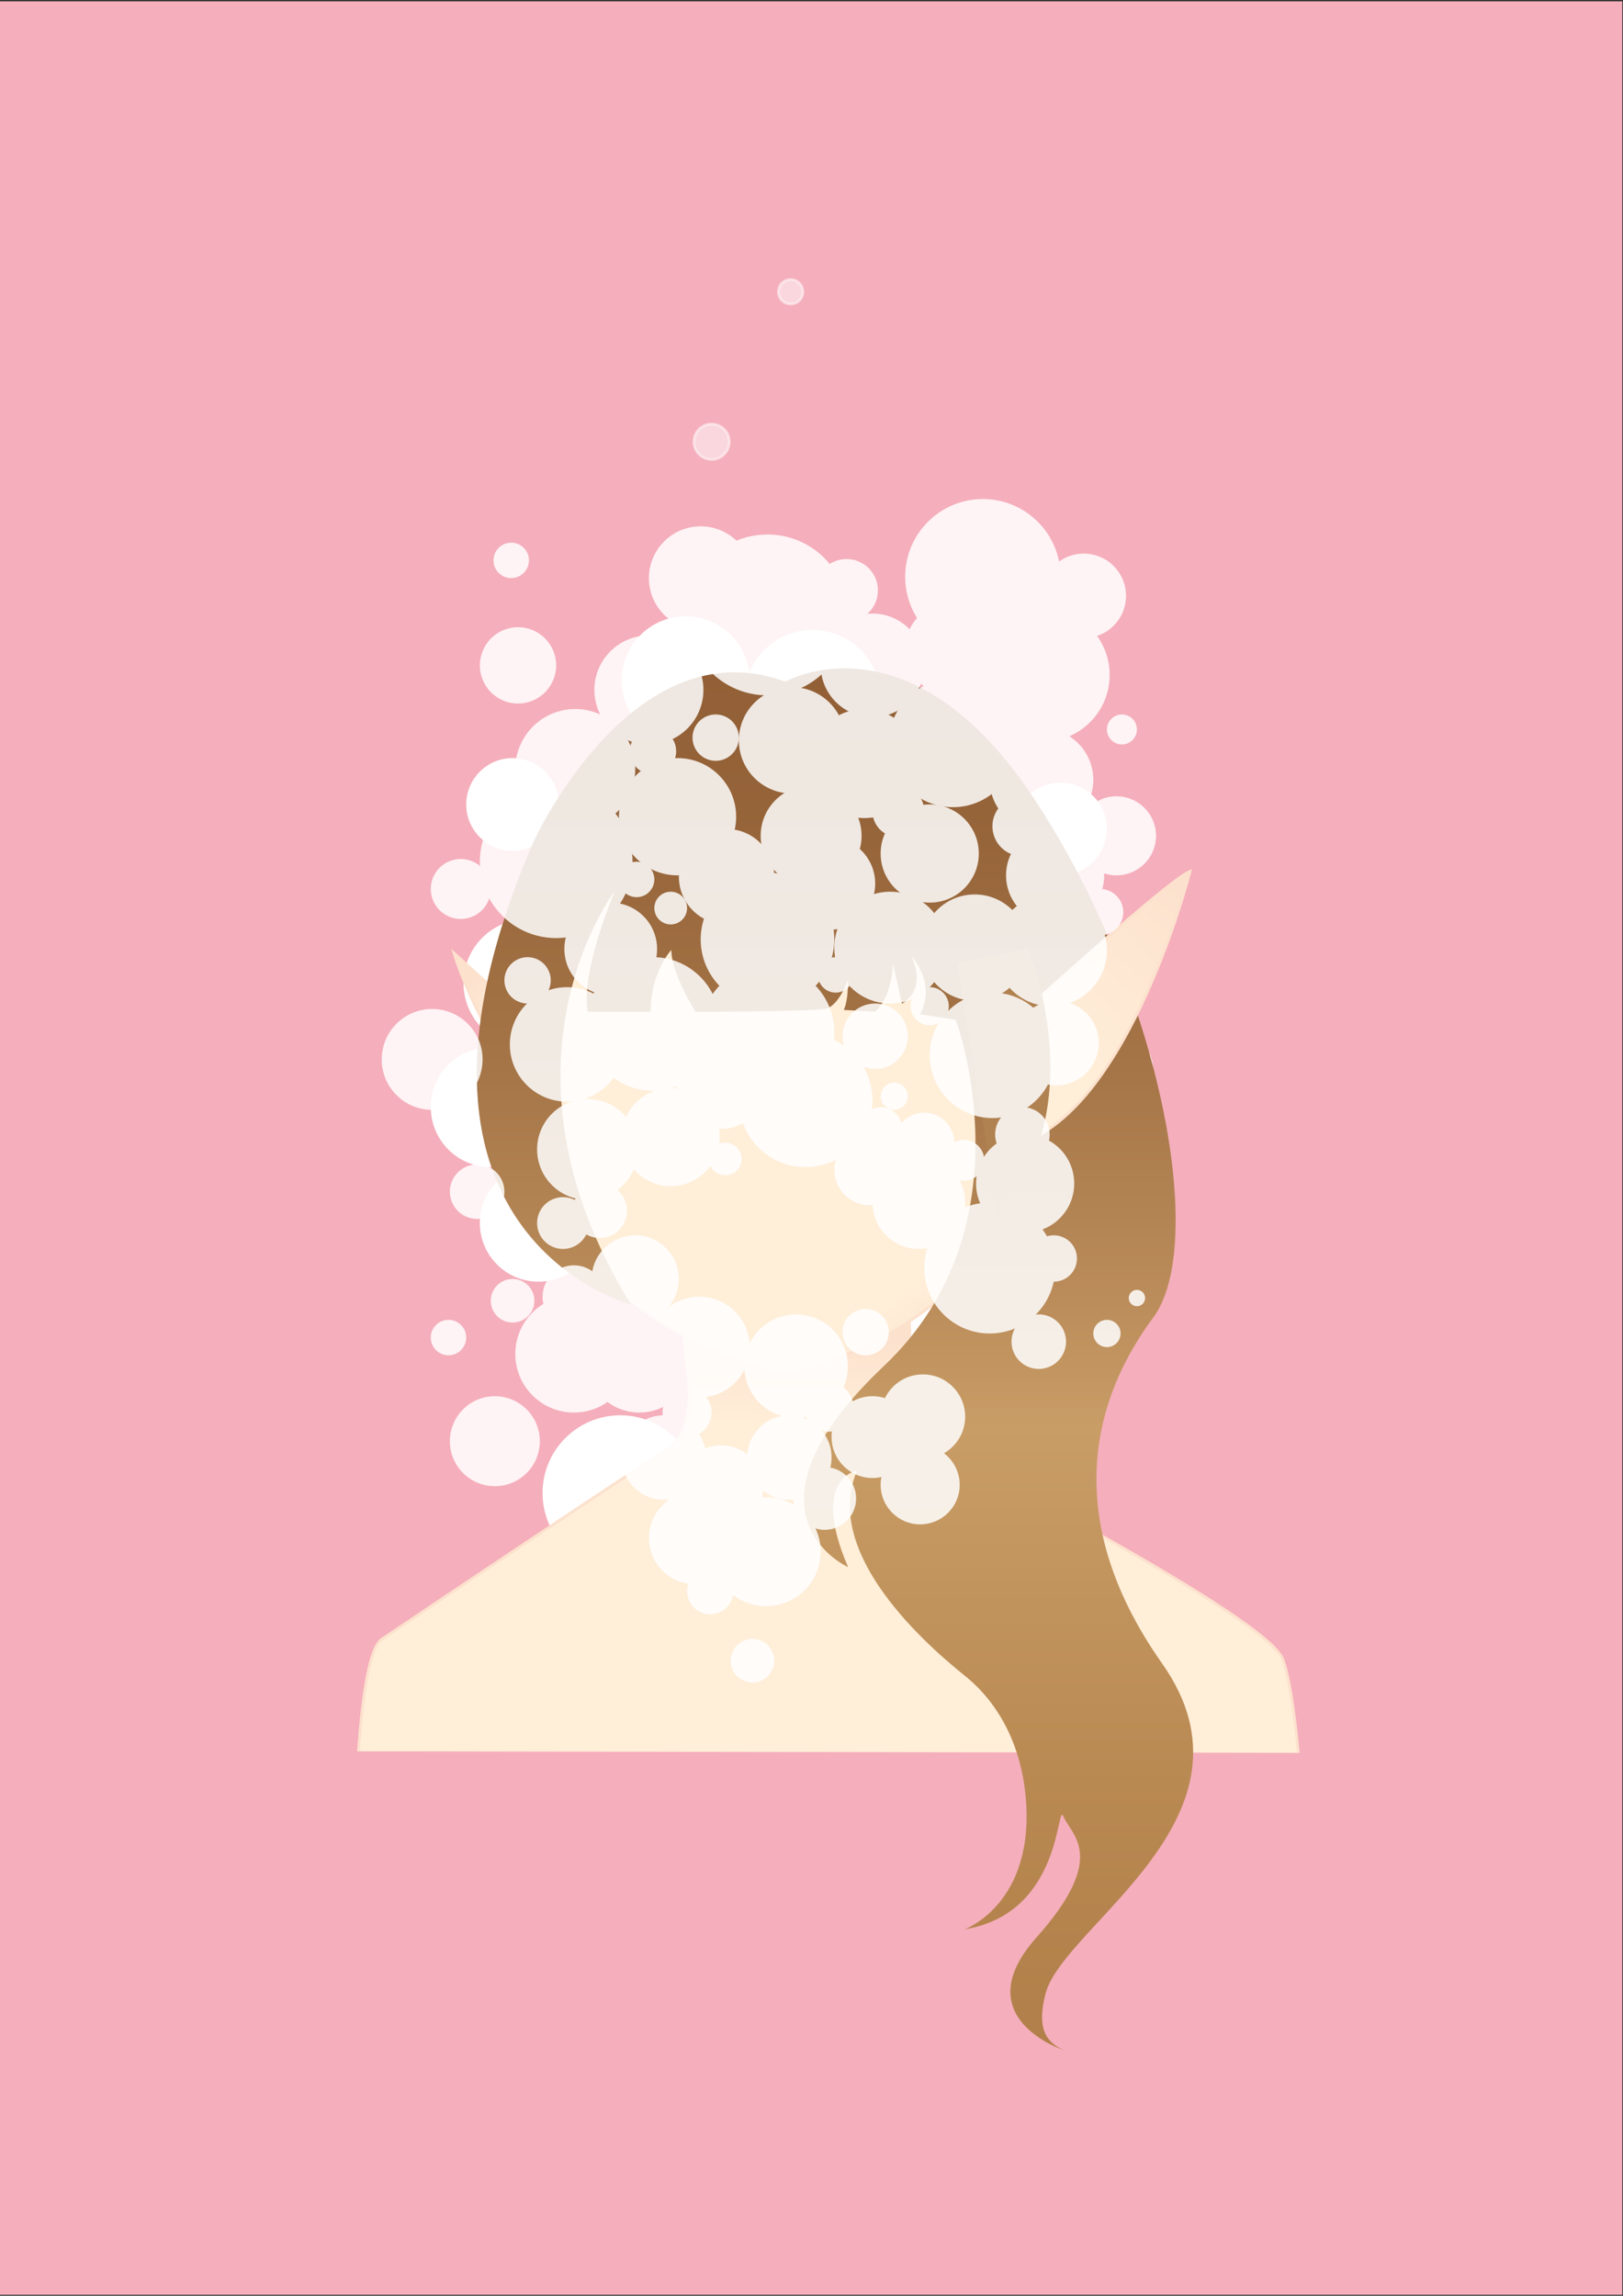 <?xml version="1.0" encoding="utf-8"?>
<!-- Generator: Adobe Illustrator 26.3.1, SVG Export Plug-In . SVG Version: 6.00 Build 0)  -->
<svg version="1.1" xmlns="http://www.w3.org/2000/svg" xmlns:xlink="http://www.w3.org/1999/xlink" x="0px" y="0px"
	 viewBox="0 0 595.28 841.89" style="enable-background:new 0 0 595.28 841.89;" xml:space="preserve">
<rect x="0" y="0" width="595.28" height="841.89" fill="#333333" stroke="none"/>
<style type="text/css">
	.st0{fill:#F5AEBB;}
	.st1{fill:#FFFFFF;stroke:#FFFFFF;stroke-miterlimit:10;}
	.st2{fill:url(#SVGID_1_);stroke:#FCE1CD;stroke-miterlimit:10;}
	.st3{fill:url(#SVGID_00000026861723242360445260000011851848359336862108_);stroke:#FCE1CD;stroke-miterlimit:10;}
	.st4{fill:url(#SVGID_00000169526056081673704500000016033780576120910266_);stroke:#FCE1CD;stroke-miterlimit:10;}
	.st5{fill:url(#SVGID_00000128469594935512171340000014313758924815728266_);}
	.st6{fill:url(#SVGID_00000085245501474644796630000016760127394661536385_);stroke:#FCE1CD;stroke-miterlimit:10;}
	.st7{fill:#B18251;}
	.st8{opacity:0.85;}
	.st9{fill:url(#SVGID_00000175300523882357419320000014010008774335871403_);stroke:#FFFFFF;stroke-miterlimit:10;}
	.st10{fill:url(#SVGID_00000025409285879049233840000002664776751509250235_);stroke:#FFFFFF;stroke-miterlimit:10;}
	.st11{fill:url(#SVGID_00000044871320957638586750000003096560082554738325_);stroke:#FFFFFF;stroke-miterlimit:10;}
	.st12{fill:url(#SVGID_00000047759780866728009560000000801455363633819047_);stroke:#FFFFFF;stroke-miterlimit:10;}
	.st13{fill:url(#SVGID_00000096758011565266786440000015599129508924297857_);stroke:#FFFFFF;stroke-miterlimit:10;}
	.st14{fill:url(#SVGID_00000166633280706634391480000011412561680399741321_);stroke:#FFFFFF;stroke-miterlimit:10;}
	.st15{fill:url(#SVGID_00000016753393157440737590000005480479810685421755_);stroke:#FFFFFF;stroke-miterlimit:10;}
	.st16{fill:url(#SVGID_00000088834346988829917650000013074089511151082374_);stroke:#FFFFFF;stroke-miterlimit:10;}
	.st17{fill:url(#SVGID_00000091717995227360871370000011330196300694505872_);stroke:#FFFFFF;stroke-miterlimit:10;}
	.st18{fill:url(#SVGID_00000055705214512733014720000003684946568329657005_);stroke:#FFFFFF;stroke-miterlimit:10;}
	.st19{fill:url(#SVGID_00000045612078170523499680000009581509903509037701_);stroke:#FFFFFF;stroke-miterlimit:10;}
	.st20{fill:url(#SVGID_00000150061276991403786790000002394959215482490240_);stroke:#FFFFFF;stroke-miterlimit:10;}
	.st21{fill:url(#SVGID_00000166643716698775271130000006286328863968433536_);stroke:#FFFFFF;stroke-miterlimit:10;}
	.st22{fill:url(#SVGID_00000008135681469429826380000008793276494435123335_);stroke:#FFFFFF;stroke-miterlimit:10;}
	.st23{fill:url(#SVGID_00000045593943428504862430000015099858682402570134_);stroke:#FFFFFF;stroke-miterlimit:10;}
	.st24{fill:url(#SVGID_00000087414080034365334260000017582420874974389381_);stroke:#FFFFFF;stroke-miterlimit:10;}
	.st25{fill:url(#SVGID_00000098902624031044968850000010304195537271512223_);stroke:#FFFFFF;stroke-miterlimit:10;}
	.st26{fill:url(#SVGID_00000176738631175476402610000009273669542649263517_);stroke:#FFFFFF;stroke-miterlimit:10;}
	.st27{fill:url(#SVGID_00000162323321673953142600000000069971612639095185_);stroke:#FFFFFF;stroke-miterlimit:10;}
	.st28{fill:url(#SVGID_00000144317523820143515800000007061357017263694761_);stroke:#FFFFFF;stroke-miterlimit:10;}
	.st29{fill:url(#SVGID_00000134962413742758906390000009775589546328229776_);stroke:#FFFFFF;stroke-miterlimit:10;}
	.st30{fill:url(#SVGID_00000093137625930875047540000000876565959381771918_);stroke:#FFFFFF;stroke-miterlimit:10;}
	.st31{fill:url(#SVGID_00000061448432150841482210000018397931317100396734_);stroke:#FFFFFF;stroke-miterlimit:10;}
	.st32{fill:url(#SVGID_00000016797655747393153230000018303740340754080958_);stroke:#FFFFFF;stroke-miterlimit:10;}
	.st33{fill:url(#SVGID_00000139290043441090066730000002700855572548331906_);stroke:#FFFFFF;stroke-miterlimit:10;}
	.st34{fill:url(#SVGID_00000059291731533100919460000010563046431867916686_);stroke:#FFFFFF;stroke-miterlimit:10;}
	.st35{fill:url(#SVGID_00000085946794419594323870000013143067897440908217_);stroke:#FFFFFF;stroke-miterlimit:10;}
	.st36{fill:url(#SVGID_00000072262625686716248000000010021797064176651933_);stroke:#FFFFFF;stroke-miterlimit:10;}
	.st37{fill:url(#SVGID_00000174596806702873687520000007420988907579204281_);stroke:#FFFFFF;stroke-miterlimit:10;}
	.st38{fill:url(#SVGID_00000119831214451587310530000013222576762381593475_);stroke:#FFFFFF;stroke-miterlimit:10;}
	.st39{fill:url(#SVGID_00000177476250816683752550000009935822613299730313_);stroke:#FFFFFF;stroke-miterlimit:10;}
	.st40{fill:url(#SVGID_00000116957191910771625880000012327710718142337672_);stroke:#FFFFFF;stroke-miterlimit:10;}
	.st41{fill:url(#SVGID_00000166659272947730669400000001188402322027679387_);stroke:#FFFFFF;stroke-miterlimit:10;}
	.st42{fill:url(#SVGID_00000059311492016575839620000013944660503637744562_);stroke:#FFFFFF;stroke-miterlimit:10;}
	.st43{fill:url(#SVGID_00000105408329245757105300000005422302277093309078_);stroke:#FFFFFF;stroke-miterlimit:10;}
	.st44{fill:url(#SVGID_00000026127560648352310640000007350783838432667836_);stroke:#FFFFFF;stroke-miterlimit:10;}
	.st45{fill:url(#SVGID_00000139283624685310570270000006570174832203120561_);stroke:#FFFFFF;stroke-miterlimit:10;}
	.st46{fill:url(#SVGID_00000037673136756017603250000007417052838991518645_);stroke:#FFFFFF;stroke-miterlimit:10;}
	.st47{fill:url(#SVGID_00000116924937249075241790000014404770823092976768_);stroke:#FFFFFF;stroke-miterlimit:10;}
	.st48{fill:url(#SVGID_00000175304892366468070450000005530204130425698984_);stroke:#FFFFFF;stroke-miterlimit:10;}
	.st49{fill:url(#SVGID_00000150785472038735905760000017428200013512585382_);stroke:#FFFFFF;stroke-miterlimit:10;}
	.st50{opacity:0.6;fill:url(#SVGID_00000130611208147960467520000007164070723495570562_);stroke:#FFFFFF;stroke-miterlimit:10;}
	.st51{opacity:0.6;fill:url(#SVGID_00000008858960784844904430000002423789087405863831_);stroke:#FFFFFF;stroke-miterlimit:10;}
	.st52{fill:url(#SVGID_00000007422073573406795240000003921701288488887445_);stroke:#FFFFFF;stroke-miterlimit:10;}
	.st53{fill:url(#SVGID_00000026157080092583319550000000864671701913803140_);stroke:#FFFFFF;stroke-miterlimit:10;}
	.st54{fill:url(#SVGID_00000142897187792264970530000014706664782800028337_);stroke:#FFFFFF;stroke-miterlimit:10;}
	.st55{fill:url(#SVGID_00000080193624518207843900000010750738886693546640_);stroke:#FFFFFF;stroke-miterlimit:10;}
	.st56{fill:url(#SVGID_00000134947751597673599020000018201275665017268657_);stroke:#FFFFFF;stroke-miterlimit:10;}
	.st57{fill:url(#SVGID_00000079443886401937201950000010908187983174895246_);stroke:#FFFFFF;stroke-miterlimit:10;}
	.st58{fill:url(#SVGID_00000026129236538417825820000011772369777048721311_);stroke:#FFFFFF;stroke-miterlimit:10;}
	.st59{fill:url(#SVGID_00000061458298172216575440000003252329085989943937_);stroke:#FFFFFF;stroke-miterlimit:10;}
	.st60{fill:url(#SVGID_00000094586548470056471580000010471466088900251034_);stroke:#FFFFFF;stroke-miterlimit:10;}
	.st61{fill:url(#SVGID_00000021089255863545001320000018011726642420591280_);stroke:#FFFFFF;stroke-miterlimit:10;}
	.st62{fill:url(#SVGID_00000088843578519238119720000017198383702734121356_);stroke:#FFFFFF;stroke-miterlimit:10;}
	.st63{fill:url(#SVGID_00000127750293068856766270000016699927656345063297_);stroke:#FFFFFF;stroke-miterlimit:10;}
	.st64{fill:url(#SVGID_00000057146616436321418680000006291338544626868135_);stroke:#FFFFFF;stroke-miterlimit:10;}
	.st65{fill:url(#SVGID_00000125579200858904175900000009109480222419452320_);stroke:#FFFFFF;stroke-miterlimit:10;}
	.st66{fill:url(#SVGID_00000093162381422955884400000016045602807492337847_);stroke:#FFFFFF;stroke-miterlimit:10;}
	.st67{fill:url(#SVGID_00000132775695418621356800000012388993349658335155_);stroke:#FFFFFF;stroke-miterlimit:10;}
	.st68{fill:url(#SVGID_00000042702613189105902720000012074172032804700061_);stroke:#FFFFFF;stroke-miterlimit:10;}
	.st69{fill:url(#SVGID_00000122708850138573106090000001006178855843364276_);stroke:#FFFFFF;stroke-miterlimit:10;}
	.st70{fill:url(#SVGID_00000173872858849190078030000009049810664895963311_);stroke:#FFFFFF;stroke-miterlimit:10;}
	.st71{fill:url(#SVGID_00000167378062257398504660000007670468424660086913_);stroke:#FFFFFF;stroke-miterlimit:10;}
	.st72{fill:url(#SVGID_00000160893238089658043340000013399009501269082285_);stroke:#FFFFFF;stroke-miterlimit:10;}
	.st73{fill:url(#SVGID_00000006691800062381553660000015143027199529469847_);stroke:#FFFFFF;stroke-miterlimit:10;}
	.st74{fill:url(#SVGID_00000121978558134613697860000017822742990409036182_);stroke:#FFFFFF;stroke-miterlimit:10;}
	.st75{fill:url(#SVGID_00000145042528931688246530000010523759134693106079_);stroke:#FFFFFF;stroke-miterlimit:10;}
	.st76{fill:url(#SVGID_00000134954697704546613110000008590377959386250376_);stroke:#FFFFFF;stroke-miterlimit:10;}
	.st77{fill:url(#SVGID_00000137816636340981491330000003033552540626130053_);stroke:#FFFFFF;stroke-miterlimit:10;}
	.st78{fill:url(#SVGID_00000002348804146153701640000005102849212096991924_);stroke:#FFFFFF;stroke-miterlimit:10;}
	.st79{fill:url(#SVGID_00000015353590451360067550000011026456663924506814_);stroke:#FFFFFF;stroke-miterlimit:10;}
	.st80{fill:url(#SVGID_00000096031793823030327690000016954724394571212970_);stroke:#FFFFFF;stroke-miterlimit:10;}
	.st81{fill:url(#SVGID_00000015343301245967495580000010829359354191329944_);stroke:#FFFFFF;stroke-miterlimit:10;}
	.st82{fill:url(#SVGID_00000181085950160827007570000007723891163139643043_);stroke:#FFFFFF;stroke-miterlimit:10;}
	.st83{fill:url(#SVGID_00000071544389565777998070000009441028219518264759_);stroke:#FFFFFF;stroke-miterlimit:10;}
	.st84{fill:url(#SVGID_00000127730705487365754530000009143766857952419492_);stroke:#FFFFFF;stroke-miterlimit:10;}
	.st85{fill:url(#SVGID_00000005977591933179423830000010717471526679089828_);stroke:#FFFFFF;stroke-miterlimit:10;}
	.st86{fill:url(#SVGID_00000119820791486698472490000017925618563682402224_);stroke:#FFFFFF;stroke-miterlimit:10;}
	.st87{fill:url(#SVGID_00000078010726853898101000000016084600672310358929_);stroke:#FFFFFF;stroke-miterlimit:10;}
	.st88{fill:url(#SVGID_00000077282489623582140080000012728680441432059795_);stroke:#FFFFFF;stroke-miterlimit:10;}
	.st89{fill:url(#SVGID_00000166677173873531796760000016917160960619753147_);stroke:#FFFFFF;stroke-miterlimit:10;}
	.st90{fill:url(#SVGID_00000083088610395309879450000008640566538177284018_);stroke:#FFFFFF;stroke-miterlimit:10;}
	.st91{fill:url(#SVGID_00000045594075919452719860000017503361546418444460_);stroke:#FFFFFF;stroke-miterlimit:10;}
	.st92{fill:url(#SVGID_00000154395385358771580520000008132697426883467421_);stroke:#FFFFFF;stroke-miterlimit:10;}
	.st93{fill:url(#SVGID_00000070084934148490202940000009702646661700328843_);stroke:#FFFFFF;stroke-miterlimit:10;}
	.st94{fill:url(#SVGID_00000132806800141284563820000001723956237856209314_);stroke:#FFFFFF;stroke-miterlimit:10;}
	.st95{fill:url(#SVGID_00000126325548259863672260000005743931224358224573_);stroke:#FFFFFF;stroke-miterlimit:10;}
	.st96{fill:url(#SVGID_00000176732980728874296210000003799078175395083686_);stroke:#FFFFFF;stroke-miterlimit:10;}
	.st97{fill:url(#SVGID_00000129919904704126524730000013529294907693221780_);stroke:#FFFFFF;stroke-miterlimit:10;}
	.st98{fill:url(#SVGID_00000109009617798716994990000013629677469330934446_);stroke:#FFFFFF;stroke-miterlimit:10;}
	.st99{fill:url(#SVGID_00000107586474687067899140000013341642008192172426_);stroke:#FFFFFF;stroke-miterlimit:10;}
	.st100{fill:url(#SVGID_00000023247465561609519950000000406067383764418949_);stroke:#FFFFFF;stroke-miterlimit:10;}
	.st101{fill:url(#SVGID_00000022547111547004611880000002423618026981316747_);stroke:#FFFFFF;stroke-miterlimit:10;}
	.st102{fill:url(#SVGID_00000088837883700835970030000015299847129954498459_);stroke:#FFFFFF;stroke-miterlimit:10;}
	.st103{fill:url(#SVGID_00000150087522755001020700000013047907899850803096_);stroke:#FFFFFF;stroke-miterlimit:10;}
	.st104{fill:url(#SVGID_00000155105499205366617990000005992355251420118659_);stroke:#FFFFFF;stroke-miterlimit:10;}
</style>
<g id="bg">
	<rect y="0.5" class="st0" width="595" height="841"/>
</g>
<g id="Laag_4">
	<circle class="st1" cx="227.5" cy="547.5" r="28"/>
	<circle class="st1" cx="361" cy="531" r="21.5"/>
	<circle class="st1" cx="341" cy="493" r="14.5"/>
	<circle class="st1" cx="197.5" cy="448.5" r="21"/>
	<circle class="st1" cx="180" cy="406" r="21.5"/>
	<circle class="st1" cx="251.5" cy="249.5" r="23"/>
	<circle class="st1" cx="193.5" cy="360.5" r="23"/>
	<circle class="st1" cx="386" cy="441" r="24.5"/>
	<circle class="st1" cx="298" cy="256" r="24.5"/>
	<circle class="st1" cx="406" cy="393" r="16.5"/>
	<circle class="st1" cx="188" cy="295" r="16.5"/>
	<circle class="st1" cx="389" cy="304" r="16.5"/>
</g>
<g id="Laag_2">
	
		<linearGradient id="SVGID_1_" gradientUnits="userSpaceOnUse" x1="304.418" y1="580.267" x2="304.418" y2="488.888" gradientTransform="matrix(1 0.014 -0.014 1 8.461 -4.296)">
		<stop  offset="0.628" style="stop-color:#FFEED8"/>
		<stop  offset="1" style="stop-color:#FCE1CD"/>
	</linearGradient>
	<path class="st2" d="M131.47,642.22c1.45-20.37,4.02-38.04,8.56-41.11c11.58-7.84,97.92-65.63,103.18-68.56
		c5.26-2.93,11.61-9.84,8.78-30.88l-1.92-18.03l83.51,1.17c0,0,0.52,37.01,7.74,43.11c7.22,6.1,123.15,64.49,129.18,80.58
		c2.15,5.74,4.1,17.58,5.71,34.29"/>
	
		<radialGradient id="SVGID_00000021097873620936070160000011996861470720832672_" cx="278.584" cy="390.528" r="122.27" gradientTransform="matrix(1 0 0 1.164 0 -64.197)" gradientUnits="userSpaceOnUse">
		<stop  offset="0.732" style="stop-color:#FFEED8"/>
		<stop  offset="1" style="stop-color:#FCE1CD"/>
	</radialGradient>
	<path style="fill:url(#SVGID_00000021097873620936070160000011996861470720832672_);stroke:#FCE1CD;stroke-miterlimit:10;" d="
		M374.64,426.63c-3.04,11.99-12.76,57.24-86.39,77.87c0,0-58.46-12.54-84.46-59.14c-7.89-14.14-10.22-30.82-5.48-46.28
		c0.37-1.2,0.78-2.4,1.24-3.58c5.04-13-5.04-22-6.05-45c-1.01-22.98,1.21-68.85,60.48-93c56.44-23,102,11.39,115.91,39
		c10.08,20,14.11,47,14.11,61c0,16.92-4.85,46.99-7.06,58C376.39,418.29,375.94,421.5,374.64,426.63z"/>
	
		<linearGradient id="SVGID_00000141425564511853354050000003772178014027813282_" gradientUnits="userSpaceOnUse" x1="166.07" y1="364.151" x2="197.706" y2="393.274">
		<stop  offset="0" style="stop-color:#FCE1CD"/>
		<stop  offset="0.677" style="stop-color:#FFEED8"/>
	</linearGradient>
	<path style="fill:url(#SVGID_00000141425564511853354050000003772178014027813282_);stroke:#FCE1CD;stroke-miterlimit:10;" d="
		M166.5,349.5l43,39l-12.34,19.91C197.16,408.41,174.5,375.5,166.5,349.5z"/>
	<g id="haar">
		
			<linearGradient id="SVGID_00000044175058427422314410000001661969449666780603_" gradientUnits="userSpaceOnUse" x1="306.248" y1="245.105" x2="306.248" y2="751.758">
			<stop  offset="0" style="stop-color:#925F36"/>
			<stop  offset="0.126" style="stop-color:#97653A"/>
			<stop  offset="0.289" style="stop-color:#A57547"/>
			<stop  offset="0.472" style="stop-color:#BD8F5C"/>
			<stop  offset="0.549" style="stop-color:#C99D66"/>
			<stop  offset="0.809" style="stop-color:#B98952"/>
			<stop  offset="1" style="stop-color:#B17F49"/>
		</linearGradient>
		<path style="fill:url(#SVGID_00000044175058427422314410000001661969449666780603_);" d="M231.37,478.31c0,0-98.37-25.31-35.5-170
			c0,0,36.21-78.99,92.16-58.33c0,0,46.08-26.56,92.16,44.27s62.54,162.34,42.79,188.9c-19.75,26.56-36.21,70.84,3.29,126.92
			C465.77,666.16,390,706,383.48,731.1c-3.25,12.5,0,17.71,6.58,20.66c0,0-36.21-11.81-9.87-41.32
			c26.33-29.52,12.81-37.44,9.87-44.27c-2.66-6.21,0,35.42-36.21,41.32c0,0,26.14-9.48,22.3-49.12
			c-1.65-17.08-8.87-33.11-22.26-43.84c-17.69-14.17-51.93-46.4-39.54-75.28c0,0-17.36,2.76-3.29,35.42c0,0-44.07-19.66,13.17-73.79
			c54.35-51.4,26.33-126.92,26.33-126.92l-13.17-2.02c0,0,6.58-9.79-3.29-21.59c0,0,6.58,11.81-3.29,17.71l-3.29-14.76
			c0,0,0,11.81-6.58,17.71l-11.51-0.67c0,0,1.63-2.28,1.63-11.14c0,0-3.26,9.61-8.21,10.71c-4.95,1.1-47.74,1.1-47.74,1.1
			s-8.87-13.81-8.87-22.66c0,0-7.58,7.9-7.58,22.66h-23.04c0,0-3.62-11,9.87-44.27C225.49,326.73,177,390,231.37,478.31z"/>
	</g>
	
		<linearGradient id="SVGID_00000127013260227267545660000011729734134990225052_" gradientUnits="userSpaceOnUse" x1="360.878" y1="415.831" x2="440.671" y2="323.088">
		<stop  offset="0.323" style="stop-color:#FFEED8"/>
		<stop  offset="1" style="stop-color:#FCE1CD"/>
	</linearGradient>
	<path style="fill:url(#SVGID_00000127013260227267545660000011729734134990225052_);stroke:#FCE1CD;stroke-miterlimit:10;" d="
		M370.5,375.5c0,0,58-53,66-56c0,0-24.36,96.89-69.68,101.45L370.5,375.5z"/>
	<path class="st7" d="M377,348c0,0,25,58-12,99c0,0,1-7-1-16s-13-78-13-78L377,348z"/>
</g>
<g id="Laag_3" class="st8">
	
		<linearGradient id="SVGID_00000156557687734711019290000010166881154028995007_" gradientUnits="userSpaceOnUse" x1="199.5" y1="475.5" x2="221.5" y2="475.5">
		<stop  offset="0" style="stop-color:#FFFFFF"/>
		<stop  offset="1" style="stop-color:#FFFFFF"/>
	</linearGradient>
	
		<circle style="fill:url(#SVGID_00000156557687734711019290000010166881154028995007_);stroke:#FFFFFF;stroke-miterlimit:10;" cx="210.5" cy="475.5" r="11"/>
	
		<linearGradient id="SVGID_00000123422296371136330830000012653475238344776893_" gradientUnits="userSpaceOnUse" x1="261.5" y1="569" x2="300.5" y2="569">
		<stop  offset="0" style="stop-color:#FFFFFF"/>
		<stop  offset="1" style="stop-color:#FFFFFF"/>
	</linearGradient>
	
		<circle style="fill:url(#SVGID_00000123422296371136330830000012653475238344776893_);stroke:#FFFFFF;stroke-miterlimit:10;" cx="281" cy="569" r="19.5"/>
	
		<linearGradient id="SVGID_00000074426985636480502830000012213075786110817425_" gradientUnits="userSpaceOnUse" x1="268.5" y1="609" x2="283.5" y2="609">
		<stop  offset="0" style="stop-color:#FFFFFF"/>
		<stop  offset="1" style="stop-color:#FFFFFF"/>
	</linearGradient>
	
		<circle style="fill:url(#SVGID_00000074426985636480502830000012213075786110817425_);stroke:#FFFFFF;stroke-miterlimit:10;" cx="276" cy="609" r="7.5"/>
	
		<linearGradient id="SVGID_00000049918658479258845770000018181905995378743716_" gradientUnits="userSpaceOnUse" x1="165.5" y1="528.5" x2="197.5" y2="528.5">
		<stop  offset="0" style="stop-color:#FFFFFF"/>
		<stop  offset="1" style="stop-color:#FFFFFF"/>
	</linearGradient>
	
		<circle style="fill:url(#SVGID_00000049918658479258845770000018181905995378743716_);stroke:#FFFFFF;stroke-miterlimit:10;" cx="181.5" cy="528.5" r="16"/>
	
		<linearGradient id="SVGID_00000103965225150862861540000008289571030250686085_" gradientUnits="userSpaceOnUse" x1="158.5" y1="490.5" x2="170.5" y2="490.5">
		<stop  offset="0" style="stop-color:#FFFFFF"/>
		<stop  offset="1" style="stop-color:#FFFFFF"/>
	</linearGradient>
	
		<circle style="fill:url(#SVGID_00000103965225150862861540000008289571030250686085_);stroke:#FFFFFF;stroke-miterlimit:10;" cx="164.5" cy="490.5" r="6"/>
	
		<linearGradient id="SVGID_00000106142035647694442940000014292159601128805532_" gradientUnits="userSpaceOnUse" x1="414.5" y1="476" x2="419.5" y2="476">
		<stop  offset="0" style="stop-color:#FFFFFF"/>
		<stop  offset="1" style="stop-color:#FFFFFF"/>
	</linearGradient>
	
		<circle style="fill:url(#SVGID_00000106142035647694442940000014292159601128805532_);stroke:#FFFFFF;stroke-miterlimit:10;" cx="417" cy="476" r="2.5"/>
	
		<linearGradient id="SVGID_00000106829365997505768270000012622015782559953809_" gradientUnits="userSpaceOnUse" x1="401.5" y1="489" x2="410.5" y2="489">
		<stop  offset="0" style="stop-color:#FFFFFF"/>
		<stop  offset="1" style="stop-color:#FFFFFF"/>
	</linearGradient>
	
		<circle style="fill:url(#SVGID_00000106829365997505768270000012622015782559953809_);stroke:#FFFFFF;stroke-miterlimit:10;" cx="406" cy="489" r="4.5"/>
	
		<linearGradient id="SVGID_00000065049438270478873490000018373346719293166774_" gradientUnits="userSpaceOnUse" x1="371.5" y1="492" x2="390.5" y2="492">
		<stop  offset="0" style="stop-color:#FFFFFF"/>
		<stop  offset="1" style="stop-color:#FFFFFF"/>
	</linearGradient>
	
		<circle style="fill:url(#SVGID_00000065049438270478873490000018373346719293166774_);stroke:#FFFFFF;stroke-miterlimit:10;" cx="381" cy="492" r="9.5"/>
	
		<linearGradient id="SVGID_00000124840085553551756920000005983865291054029733_" gradientUnits="userSpaceOnUse" x1="339.5" y1="465" x2="386.5" y2="465">
		<stop  offset="0" style="stop-color:#FFFFFF"/>
		<stop  offset="1" style="stop-color:#FFFFFF"/>
	</linearGradient>
	
		<circle style="fill:url(#SVGID_00000124840085553551756920000005983865291054029733_);stroke:#FFFFFF;stroke-miterlimit:10;" cx="363" cy="465" r="23.5"/>
	
		<linearGradient id="SVGID_00000139993121533507893070000015296066214375800505_" gradientUnits="userSpaceOnUse" x1="323.5" y1="544.5" x2="351.5" y2="544.5">
		<stop  offset="0" style="stop-color:#FFFFFF"/>
		<stop  offset="1" style="stop-color:#FFFFFF"/>
	</linearGradient>
	
		<circle style="fill:url(#SVGID_00000139993121533507893070000015296066214375800505_);stroke:#FFFFFF;stroke-miterlimit:10;" cx="337.5" cy="544.5" r="14"/>
	
		<linearGradient id="SVGID_00000036229986295403532570000001630903729803510423_" gradientUnits="userSpaceOnUse" x1="323.5" y1="519.5" x2="353.5" y2="519.5">
		<stop  offset="0" style="stop-color:#FFFFFF"/>
		<stop  offset="1" style="stop-color:#FFFFFF"/>
	</linearGradient>
	
		<circle style="fill:url(#SVGID_00000036229986295403532570000001630903729803510423_);stroke:#FFFFFF;stroke-miterlimit:10;" cx="338.5" cy="519.5" r="15"/>
	
		<linearGradient id="SVGID_00000070816969796411188710000011417096152728289429_" gradientUnits="userSpaceOnUse" x1="305.5" y1="527" x2="334.5" y2="527">
		<stop  offset="0" style="stop-color:#FFFFFF"/>
		<stop  offset="1" style="stop-color:#FFFFFF"/>
	</linearGradient>
	
		<circle style="fill:url(#SVGID_00000070816969796411188710000011417096152728289429_);stroke:#FFFFFF;stroke-miterlimit:10;" cx="320" cy="527" r="14.5"/>
	
		<linearGradient id="SVGID_00000034069938201133826970000008740595923468619413_" gradientUnits="userSpaceOnUse" x1="291.5" y1="549.5" x2="313.5" y2="549.5">
		<stop  offset="0" style="stop-color:#FFFFFF"/>
		<stop  offset="1" style="stop-color:#FFFFFF"/>
	</linearGradient>
	
		<circle style="fill:url(#SVGID_00000034069938201133826970000008740595923468619413_);stroke:#FFFFFF;stroke-miterlimit:10;" cx="302.5" cy="549.5" r="11"/>
	
		<linearGradient id="SVGID_00000148625695138975060180000004016390713449855165_" gradientUnits="userSpaceOnUse" x1="274.5" y1="534.5" x2="304.5" y2="534.5">
		<stop  offset="0" style="stop-color:#FFFFFF"/>
		<stop  offset="1" style="stop-color:#FFFFFF"/>
	</linearGradient>
	
		<circle style="fill:url(#SVGID_00000148625695138975060180000004016390713449855165_);stroke:#FFFFFF;stroke-miterlimit:10;" cx="289.5" cy="534.5" r="15"/>
	
		<linearGradient id="SVGID_00000181792520505667206960000015530684420603026330_" gradientUnits="userSpaceOnUse" x1="252.5" y1="583.5" x2="268.5" y2="583.5">
		<stop  offset="0" style="stop-color:#FFFFFF"/>
		<stop  offset="1" style="stop-color:#FFFFFF"/>
	</linearGradient>
	
		<circle style="fill:url(#SVGID_00000181792520505667206960000015530684420603026330_);stroke:#FFFFFF;stroke-miterlimit:10;" cx="260.5" cy="583.5" r="8"/>
	
		<linearGradient id="SVGID_00000086651822585654442430000011916030767116538510_" gradientUnits="userSpaceOnUse" x1="238.5" y1="564" x2="271.5" y2="564">
		<stop  offset="0" style="stop-color:#FFFFFF"/>
		<stop  offset="1" style="stop-color:#FFFFFF"/>
	</linearGradient>
	
		<circle style="fill:url(#SVGID_00000086651822585654442430000011916030767116538510_);stroke:#FFFFFF;stroke-miterlimit:10;" cx="255" cy="564" r="16.5"/>
	
		<linearGradient id="SVGID_00000116210754864249862170000016912393664408296868_" gradientUnits="userSpaceOnUse" x1="249.5" y1="545.5" x2="279.5" y2="545.5">
		<stop  offset="0" style="stop-color:#FFFFFF"/>
		<stop  offset="1" style="stop-color:#FFFFFF"/>
	</linearGradient>
	
		<circle style="fill:url(#SVGID_00000116210754864249862170000016912393664408296868_);stroke:#FFFFFF;stroke-miterlimit:10;" cx="264.5" cy="545.5" r="15"/>
	
		<linearGradient id="SVGID_00000132073488980361983270000015797586304668861588_" gradientUnits="userSpaceOnUse" x1="238.5" y1="494" x2="274.5" y2="494">
		<stop  offset="0" style="stop-color:#FFFFFF"/>
		<stop  offset="1" style="stop-color:#FFFFFF"/>
	</linearGradient>
	
		<circle style="fill:url(#SVGID_00000132073488980361983270000015797586304668861588_);stroke:#FFFFFF;stroke-miterlimit:10;" cx="256.5" cy="494" r="18"/>
	
		<linearGradient id="SVGID_00000017514441488934493190000017954225124816212639_" gradientUnits="userSpaceOnUse" x1="189.5" y1="496.5" x2="231.5" y2="496.5">
		<stop  offset="0" style="stop-color:#FFFFFF"/>
		<stop  offset="1" style="stop-color:#FFFFFF"/>
	</linearGradient>
	
		<circle style="fill:url(#SVGID_00000017514441488934493190000017954225124816212639_);stroke:#FFFFFF;stroke-miterlimit:10;" cx="210.5" cy="496.5" r="21"/>
	
		<linearGradient id="SVGID_00000127040218007725404990000017063029946983792035_" gradientUnits="userSpaceOnUse" x1="271.5" y1="403.5" x2="319.5" y2="403.5">
		<stop  offset="0" style="stop-color:#FFFFFF"/>
		<stop  offset="1" style="stop-color:#FFFFFF"/>
	</linearGradient>
	
		<circle style="fill:url(#SVGID_00000127040218007725404990000017063029946983792035_);stroke:#FFFFFF;stroke-miterlimit:10;" cx="295.5" cy="403.5" r="24"/>
	<circle class="st1" cx="281.5" cy="378.5" r="24"/>
	
		<linearGradient id="SVGID_00000169517759229359419030000010833584888821679784_" gradientUnits="userSpaceOnUse" x1="341.5" y1="387" x2="386.5" y2="387">
		<stop  offset="0" style="stop-color:#FFFFFF"/>
		<stop  offset="1" style="stop-color:#FFFFFF"/>
	</linearGradient>
	
		<circle style="fill:url(#SVGID_00000169517759229359419030000010833584888821679784_);stroke:#FFFFFF;stroke-miterlimit:10;" cx="364" cy="387" r="22.5"/>
	
		<linearGradient id="SVGID_00000074438399754520194830000016664225612145367968_" gradientUnits="userSpaceOnUse" x1="273.5" y1="501" x2="310.5" y2="501">
		<stop  offset="0" style="stop-color:#FFFFFF"/>
		<stop  offset="1" style="stop-color:#FFFFFF"/>
	</linearGradient>
	
		<circle style="fill:url(#SVGID_00000074438399754520194830000016664225612145367968_);stroke:#FFFFFF;stroke-miterlimit:10;" cx="292" cy="501" r="18.5"/>
	
		<linearGradient id="SVGID_00000015319766089973231540000016859948151454470069_" gradientUnits="userSpaceOnUse" x1="197.5" y1="421.5" x2="233.5" y2="421.5">
		<stop  offset="0" style="stop-color:#FFFFFF"/>
		<stop  offset="1" style="stop-color:#FFFFFF"/>
	</linearGradient>
	
		<circle style="fill:url(#SVGID_00000015319766089973231540000016859948151454470069_);stroke:#FFFFFF;stroke-miterlimit:10;" cx="215.5" cy="421.5" r="18"/>
	
		<linearGradient id="SVGID_00000001661423502794106800000015519963359554290334_" gradientUnits="userSpaceOnUse" x1="140.5" y1="388.5" x2="176.5" y2="388.5">
		<stop  offset="0" style="stop-color:#FFFFFF"/>
		<stop  offset="1" style="stop-color:#FFFFFF"/>
	</linearGradient>
	
		<circle style="fill:url(#SVGID_00000001661423502794106800000015519963359554290334_);stroke:#FFFFFF;stroke-miterlimit:10;" cx="158.5" cy="388.5" r="18"/>
	
		<linearGradient id="SVGID_00000106835244375041153050000012327497308967105161_" gradientUnits="userSpaceOnUse" x1="176.5" y1="316" x2="231.5" y2="316">
		<stop  offset="0" style="stop-color:#FFFFFF"/>
		<stop  offset="1" style="stop-color:#FFFFFF"/>
	</linearGradient>
	
		<circle style="fill:url(#SVGID_00000106835244375041153050000012327497308967105161_);stroke:#FFFFFF;stroke-miterlimit:10;" cx="204" cy="316" r="27.5"/>
	
		<linearGradient id="SVGID_00000181772821266597308430000006917220226144090045_" gradientUnits="userSpaceOnUse" x1="189.5" y1="282" x2="232.5" y2="282">
		<stop  offset="0" style="stop-color:#FFFFFF"/>
		<stop  offset="1" style="stop-color:#FFFFFF"/>
	</linearGradient>
	
		<circle style="fill:url(#SVGID_00000181772821266597308430000006917220226144090045_);stroke:#FFFFFF;stroke-miterlimit:10;" cx="211" cy="282" r="21.5"/>
	
		<linearGradient id="SVGID_00000139274686432104075670000004576035187980463290_" gradientUnits="userSpaceOnUse" x1="218.5" y1="253" x2="257.5" y2="253">
		<stop  offset="0" style="stop-color:#FFFFFF"/>
		<stop  offset="1" style="stop-color:#FFFFFF"/>
	</linearGradient>
	
		<circle style="fill:url(#SVGID_00000139274686432104075670000004576035187980463290_);stroke:#FFFFFF;stroke-miterlimit:10;" cx="238" cy="253" r="19.5"/>
	
		<radialGradient id="SVGID_00000090274129395801169320000004203366282027894678_" cx="274.162" cy="221.373" r="29" gradientUnits="userSpaceOnUse">
		<stop  offset="0" style="stop-color:#FFFFFF"/>
		<stop  offset="1" style="stop-color:#FFFFFF"/>
	</radialGradient>
	
		<circle style="fill:url(#SVGID_00000090274129395801169320000004203366282027894678_);stroke:#FFFFFF;stroke-miterlimit:10;" cx="281.5" cy="225.5" r="29"/>
	<circle class="st1" cx="360.5" cy="211.5" r="28"/>
	
		<linearGradient id="SVGID_00000064353155576356929950000005463282923821466519_" gradientUnits="userSpaceOnUse" x1="301.5" y1="244" x2="338.5" y2="244">
		<stop  offset="0" style="stop-color:#FFFFFF"/>
		<stop  offset="1" style="stop-color:#FFFFFF"/>
	</linearGradient>
	
		<circle style="fill:url(#SVGID_00000064353155576356929950000005463282923821466519_);stroke:#FFFFFF;stroke-miterlimit:10;" cx="320" cy="244" r="18.5"/>
	
		<linearGradient id="SVGID_00000183206646704874083530000009500652978499669166_" gradientUnits="userSpaceOnUse" x1="326.5" y1="272.5" x2="372.5" y2="272.5">
		<stop  offset="0" style="stop-color:#FFFFFF"/>
		<stop  offset="1" style="stop-color:#FFFFFF"/>
	</linearGradient>
	
		<circle style="fill:url(#SVGID_00000183206646704874083530000009500652978499669166_);stroke:#FFFFFF;stroke-miterlimit:10;" cx="349.5" cy="272.5" r="23"/>
	
		<linearGradient id="SVGID_00000121250382002989129660000007891702094100713874_" gradientUnits="userSpaceOnUse" x1="279.5" y1="306.5" x2="315.5" y2="306.5">
		<stop  offset="0" style="stop-color:#FFFFFF"/>
		<stop  offset="1" style="stop-color:#FFFFFF"/>
	</linearGradient>
	
		<circle style="fill:url(#SVGID_00000121250382002989129660000007891702094100713874_);stroke:#FFFFFF;stroke-miterlimit:10;" cx="297.5" cy="306.5" r="18"/>
	
		<linearGradient id="SVGID_00000102507504864294841100000007501914774206861982_" gradientUnits="userSpaceOnUse" x1="271.5" y1="271.5" x2="309.5" y2="271.5">
		<stop  offset="0" style="stop-color:#FFFFFF"/>
		<stop  offset="1" style="stop-color:#FFFFFF"/>
	</linearGradient>
	
		<circle style="fill:url(#SVGID_00000102507504864294841100000007501914774206861982_);stroke:#FFFFFF;stroke-miterlimit:10;" cx="290.5" cy="271.5" r="19"/>
	
		<linearGradient id="SVGID_00000108302990338368121430000015909005576731379881_" gradientUnits="userSpaceOnUse" x1="187.5" y1="383" x2="228.5" y2="383">
		<stop  offset="0" style="stop-color:#FFFFFF"/>
		<stop  offset="1" style="stop-color:#FFFFFF"/>
	</linearGradient>
	
		<circle style="fill:url(#SVGID_00000108302990338368121430000015909005576731379881_);stroke:#FFFFFF;stroke-miterlimit:10;" cx="208" cy="383" r="20.5"/>
	
		<linearGradient id="SVGID_00000158712666331480975870000014931428892936977815_" gradientUnits="userSpaceOnUse" x1="257.5" y1="344.5" x2="305.5" y2="344.5">
		<stop  offset="0" style="stop-color:#FFFFFF"/>
		<stop  offset="1" style="stop-color:#FFFFFF"/>
	</linearGradient>
	
		<circle style="fill:url(#SVGID_00000158712666331480975870000014931428892936977815_);stroke:#FFFFFF;stroke-miterlimit:10;" cx="281.5" cy="344.5" r="24"/>
	
		<linearGradient id="SVGID_00000171713810266523868950000014376893327502731184_" gradientUnits="userSpaceOnUse" x1="217.5" y1="469" x2="248.5" y2="469">
		<stop  offset="0" style="stop-color:#FFFFFF"/>
		<stop  offset="1" style="stop-color:#FFFFFF"/>
	</linearGradient>
	
		<circle style="fill:url(#SVGID_00000171713810266523868950000014376893327502731184_);stroke:#FFFFFF;stroke-miterlimit:10;" cx="233" cy="469" r="15.5"/>
	
		<linearGradient id="SVGID_00000137813972897876691790000004586990577205962130_" gradientUnits="userSpaceOnUse" x1="180.5" y1="477" x2="195.5" y2="477">
		<stop  offset="0" style="stop-color:#FFFFFF"/>
		<stop  offset="1" style="stop-color:#FFFFFF"/>
	</linearGradient>
	
		<circle style="fill:url(#SVGID_00000137813972897876691790000004586990577205962130_);stroke:#FFFFFF;stroke-miterlimit:10;" cx="188" cy="477" r="7.5"/>
	
		<linearGradient id="SVGID_00000034802958468438485140000003543950488923674045_" gradientUnits="userSpaceOnUse" x1="197.5" y1="448.5" x2="215.5" y2="448.5">
		<stop  offset="0" style="stop-color:#FFFFFF"/>
		<stop  offset="1" style="stop-color:#FFFFFF"/>
	</linearGradient>
	
		<circle style="fill:url(#SVGID_00000034802958468438485140000003543950488923674045_);stroke:#FFFFFF;stroke-miterlimit:10;" cx="206.5" cy="448.5" r="9"/>
	
		<linearGradient id="SVGID_00000162330034360373303220000012833617930408217528_" gradientUnits="userSpaceOnUse" x1="165.5" y1="437" x2="184.5" y2="437">
		<stop  offset="0" style="stop-color:#FFFFFF"/>
		<stop  offset="1" style="stop-color:#FFFFFF"/>
	</linearGradient>
	
		<circle style="fill:url(#SVGID_00000162330034360373303220000012833617930408217528_);stroke:#FFFFFF;stroke-miterlimit:10;" cx="175" cy="437" r="9.5"/>
	
		<linearGradient id="SVGID_00000125574821735462911460000011468086377168464316_" gradientUnits="userSpaceOnUse" x1="158.5" y1="326" x2="179.5" y2="326">
		<stop  offset="0" style="stop-color:#FFFFFF"/>
		<stop  offset="1" style="stop-color:#FFFFFF"/>
	</linearGradient>
	
		<circle style="fill:url(#SVGID_00000125574821735462911460000011468086377168464316_);stroke:#FFFFFF;stroke-miterlimit:10;" cx="169" cy="326" r="10.5"/>
	
		<linearGradient id="SVGID_00000074410853569015060400000005760221818948848269_" gradientUnits="userSpaceOnUse" x1="176.5" y1="244" x2="203.5" y2="244">
		<stop  offset="0" style="stop-color:#FFFFFF"/>
		<stop  offset="1" style="stop-color:#FFFFFF"/>
	</linearGradient>
	
		<circle style="fill:url(#SVGID_00000074410853569015060400000005760221818948848269_);stroke:#FFFFFF;stroke-miterlimit:10;" cx="190" cy="244" r="13.5"/>
	
		<linearGradient id="SVGID_00000145768118491398295950000015654828882118284207_" gradientUnits="userSpaceOnUse" x1="181.5" y1="205.5" x2="193.5" y2="205.5">
		<stop  offset="0" style="stop-color:#FFFFFF"/>
		<stop  offset="1" style="stop-color:#FFFFFF"/>
	</linearGradient>
	
		<circle style="fill:url(#SVGID_00000145768118491398295950000015654828882118284207_);stroke:#FFFFFF;stroke-miterlimit:10;" cx="187.5" cy="205.5" r="6"/>
	
		<linearGradient id="SVGID_00000140007527422694300980000001086156717177918126_" gradientUnits="userSpaceOnUse" x1="254.5" y1="162" x2="267.5" y2="162">
		<stop  offset="0" style="stop-color:#FFFFFF"/>
		<stop  offset="1" style="stop-color:#FFFFFF"/>
	</linearGradient>
	
		<circle style="opacity:0.6;fill:url(#SVGID_00000140007527422694300980000001086156717177918126_);stroke:#FFFFFF;stroke-miterlimit:10;" cx="261" cy="162" r="6.5"/>
	
		<linearGradient id="SVGID_00000120534291259762211760000015004760184014835117_" gradientUnits="userSpaceOnUse" x1="285.5" y1="107" x2="294.5" y2="107">
		<stop  offset="0" style="stop-color:#FFFFFF"/>
		<stop  offset="1" style="stop-color:#FFFFFF"/>
	</linearGradient>
	
		<circle style="opacity:0.6;fill:url(#SVGID_00000120534291259762211760000015004760184014835117_);stroke:#FFFFFF;stroke-miterlimit:10;" cx="290" cy="107" r="4.5"/>
	
		<linearGradient id="SVGID_00000100344281088618771950000003677888312657964971_" gradientUnits="userSpaceOnUse" x1="406.5" y1="267.5" x2="416.5" y2="267.5">
		<stop  offset="0" style="stop-color:#FFFFFF"/>
		<stop  offset="1" style="stop-color:#FFFFFF"/>
	</linearGradient>
	
		<circle style="fill:url(#SVGID_00000100344281088618771950000003677888312657964971_);stroke:#FFFFFF;stroke-miterlimit:10;" cx="411.5" cy="267.5" r="5"/>
	
		<linearGradient id="SVGID_00000177447889054277144080000004281583204928983989_" gradientUnits="userSpaceOnUse" x1="238.5" y1="212" x2="275.5" y2="212">
		<stop  offset="0" style="stop-color:#FFFFFF"/>
		<stop  offset="1" style="stop-color:#FFFFFF"/>
	</linearGradient>
	
		<circle style="fill:url(#SVGID_00000177447889054277144080000004281583204928983989_);stroke:#FFFFFF;stroke-miterlimit:10;" cx="257" cy="212" r="18.5"/>
	
		<linearGradient id="SVGID_00000031916076062860214240000012465013013632721807_" gradientUnits="userSpaceOnUse" x1="299.5" y1="216.5" x2="321.5" y2="216.5">
		<stop  offset="0" style="stop-color:#FFFFFF"/>
		<stop  offset="1" style="stop-color:#FFFFFF"/>
	</linearGradient>
	
		<circle style="fill:url(#SVGID_00000031916076062860214240000012465013013632721807_);stroke:#FFFFFF;stroke-miterlimit:10;" cx="310.5" cy="216.5" r="11"/>
	
		<linearGradient id="SVGID_00000042708932726081064380000010208913428869838265_" gradientUnits="userSpaceOnUse" x1="332.5" y1="238" x2="365.5" y2="238">
		<stop  offset="0" style="stop-color:#FFFFFF"/>
		<stop  offset="1" style="stop-color:#FFFFFF"/>
	</linearGradient>
	
		<circle style="fill:url(#SVGID_00000042708932726081064380000010208913428869838265_);stroke:#FFFFFF;stroke-miterlimit:10;" cx="349" cy="238" r="16.5"/>
	
		<linearGradient id="SVGID_00000099653743715952135570000016503196585003798456_" gradientUnits="userSpaceOnUse" x1="382.5" y1="218.5" x2="412.5" y2="218.5">
		<stop  offset="0" style="stop-color:#FFFFFF"/>
		<stop  offset="1" style="stop-color:#FFFFFF"/>
	</linearGradient>
	
		<circle style="fill:url(#SVGID_00000099653743715952135570000016503196585003798456_);stroke:#FFFFFF;stroke-miterlimit:10;" cx="397.5" cy="218.5" r="15"/>
	
		<linearGradient id="SVGID_00000090252764828101134080000009964324846128945849_" gradientUnits="userSpaceOnUse" x1="358.5" y1="247.5" x2="406.5" y2="247.5">
		<stop  offset="0" style="stop-color:#FFFFFF"/>
		<stop  offset="1" style="stop-color:#FFFFFF"/>
	</linearGradient>
	
		<circle style="fill:url(#SVGID_00000090252764828101134080000009964324846128945849_);stroke:#FFFFFF;stroke-miterlimit:10;" cx="382.5" cy="247.5" r="24"/>
	
		<linearGradient id="SVGID_00000176758655862709243080000003043217061562896256_" gradientUnits="userSpaceOnUse" x1="371.5" y1="255" x2="386.5" y2="255">
		<stop  offset="0" style="stop-color:#FFFFFF"/>
		<stop  offset="1" style="stop-color:#FFFFFF"/>
	</linearGradient>
	
		<circle style="fill:url(#SVGID_00000176758655862709243080000003043217061562896256_);stroke:#FFFFFF;stroke-miterlimit:10;" cx="379" cy="255" r="7.5"/>
	
		<linearGradient id="SVGID_00000127733339562205124630000016824848951691913856_" gradientUnits="userSpaceOnUse" x1="297.5" y1="280" x2="336.5" y2="280">
		<stop  offset="0" style="stop-color:#FFFFFF"/>
		<stop  offset="1" style="stop-color:#FFFFFF"/>
	</linearGradient>
	
		<circle style="fill:url(#SVGID_00000127733339562205124630000016824848951691913856_);stroke:#FFFFFF;stroke-miterlimit:10;" cx="317" cy="280" r="19.5"/>
	
		<linearGradient id="SVGID_00000070834647329110591960000010360260013910167957_" gradientUnits="userSpaceOnUse" x1="227.5" y1="299.5" x2="269.5" y2="299.5">
		<stop  offset="0" style="stop-color:#FFFFFF"/>
		<stop  offset="1" style="stop-color:#FFFFFF"/>
	</linearGradient>
	
		<circle style="fill:url(#SVGID_00000070834647329110591960000010360260013910167957_);stroke:#FFFFFF;stroke-miterlimit:10;" cx="248.5" cy="299.5" r="21"/>
	
		<linearGradient id="SVGID_00000062909913837451976670000017348592443381158323_" gradientUnits="userSpaceOnUse" x1="369.5" y1="321" x2="404.5" y2="321">
		<stop  offset="0" style="stop-color:#FFFFFF"/>
		<stop  offset="1" style="stop-color:#FFFFFF"/>
	</linearGradient>
	
		<circle style="fill:url(#SVGID_00000062909913837451976670000017348592443381158323_);stroke:#FFFFFF;stroke-miterlimit:10;" cx="387" cy="321" r="17.5"/>
	
		<linearGradient id="SVGID_00000079448836044441826780000013321610120415103380_" gradientUnits="userSpaceOnUse" x1="338.5" y1="347.5" x2="376.5" y2="347.5">
		<stop  offset="0" style="stop-color:#FFFFFF"/>
		<stop  offset="1" style="stop-color:#FFFFFF"/>
	</linearGradient>
	
		<circle style="fill:url(#SVGID_00000079448836044441826780000013321610120415103380_);stroke:#FFFFFF;stroke-miterlimit:10;" cx="357.5" cy="347.5" r="19"/>
	
		<linearGradient id="SVGID_00000055678149087997685640000015841998048968326830_" gradientUnits="userSpaceOnUse" x1="306.5" y1="347.5" x2="346.5" y2="347.5">
		<stop  offset="0" style="stop-color:#FFFFFF"/>
		<stop  offset="1" style="stop-color:#FFFFFF"/>
	</linearGradient>
	
		<circle style="fill:url(#SVGID_00000055678149087997685640000015841998048968326830_);stroke:#FFFFFF;stroke-miterlimit:10;" cx="326.5" cy="347.5" r="20"/>
	
		<linearGradient id="SVGID_00000127745781821164789720000003333864264550960026_" gradientUnits="userSpaceOnUse" x1="228.5" y1="417" x2="263.5" y2="417">
		<stop  offset="0" style="stop-color:#FFFFFF"/>
		<stop  offset="1" style="stop-color:#FFFFFF"/>
	</linearGradient>
	
		<circle style="fill:url(#SVGID_00000127745781821164789720000003333864264550960026_);stroke:#FFFFFF;stroke-miterlimit:10;" cx="246" cy="417" r="17.5"/>
	
		<linearGradient id="SVGID_00000000193541654202976450000014436171643831174046_" gradientUnits="userSpaceOnUse" x1="306.5" y1="429" x2="331.5" y2="429">
		<stop  offset="0" style="stop-color:#FFFFFF"/>
		<stop  offset="1" style="stop-color:#FFFFFF"/>
	</linearGradient>
	
		<circle style="fill:url(#SVGID_00000000193541654202976450000014436171643831174046_);stroke:#FFFFFF;stroke-miterlimit:10;" cx="319" cy="429" r="12.5"/>
	
		<linearGradient id="SVGID_00000128457147513046221890000016793661649307699383_" gradientUnits="userSpaceOnUse" x1="320.5" y1="441" x2="353.5" y2="441">
		<stop  offset="0" style="stop-color:#FFFFFF"/>
		<stop  offset="1" style="stop-color:#FFFFFF"/>
	</linearGradient>
	
		<circle style="fill:url(#SVGID_00000128457147513046221890000016793661649307699383_);stroke:#FFFFFF;stroke-miterlimit:10;" cx="337" cy="441" r="16.5"/>
	
		<linearGradient id="SVGID_00000064351007868150493840000010457472582158316944_" gradientUnits="userSpaceOnUse" x1="363.5" y1="286" x2="400.5" y2="286">
		<stop  offset="0" style="stop-color:#FFFFFF"/>
		<stop  offset="1" style="stop-color:#FFFFFF"/>
	</linearGradient>
	
		<circle style="fill:url(#SVGID_00000064351007868150493840000010457472582158316944_);stroke:#FFFFFF;stroke-miterlimit:10;" cx="382" cy="286" r="18.5"/>
	
		<linearGradient id="SVGID_00000007402001357617186050000014908095972626933420_" gradientUnits="userSpaceOnUse" x1="231.5" y1="275.5" x2="247.5" y2="275.5">
		<stop  offset="0" style="stop-color:#FFFFFF"/>
		<stop  offset="1" style="stop-color:#FFFFFF"/>
	</linearGradient>
	
		<circle style="fill:url(#SVGID_00000007402001357617186050000014908095972626933420_);stroke:#FFFFFF;stroke-miterlimit:10;" cx="239.5" cy="275.5" r="8"/>
	
		<linearGradient id="SVGID_00000050640693406673519740000018387737191457788067_" gradientUnits="userSpaceOnUse" x1="227.5" y1="322.5" x2="239.5" y2="322.5">
		<stop  offset="0" style="stop-color:#FFFFFF"/>
		<stop  offset="1" style="stop-color:#FFFFFF"/>
	</linearGradient>
	
		<circle style="fill:url(#SVGID_00000050640693406673519740000018387737191457788067_);stroke:#FFFFFF;stroke-miterlimit:10;" cx="233.5" cy="322.5" r="6"/>
	
		<linearGradient id="SVGID_00000005986554209060576460000004115081774727631029_" gradientUnits="userSpaceOnUse" x1="207.5" y1="348" x2="240.5" y2="348">
		<stop  offset="0" style="stop-color:#FFFFFF"/>
		<stop  offset="1" style="stop-color:#FFFFFF"/>
	</linearGradient>
	
		<circle style="fill:url(#SVGID_00000005986554209060576460000004115081774727631029_);stroke:#FFFFFF;stroke-miterlimit:10;" cx="224" cy="348" r="16.5"/>
	
		<linearGradient id="SVGID_00000063620899201767823360000006401076195295869592_" gradientUnits="userSpaceOnUse" x1="185.5" y1="359.5" x2="201.5" y2="359.5">
		<stop  offset="0" style="stop-color:#FFFFFF"/>
		<stop  offset="1" style="stop-color:#FFFFFF"/>
	</linearGradient>
	
		<circle style="fill:url(#SVGID_00000063620899201767823360000006401076195295869592_);stroke:#FFFFFF;stroke-miterlimit:10;" cx="193.5" cy="359.5" r="8"/>
	
		<linearGradient id="SVGID_00000130610838789959012980000012939950606185658795_" gradientUnits="userSpaceOnUse" x1="260.5" y1="425" x2="271.5" y2="425">
		<stop  offset="0" style="stop-color:#FFFFFF"/>
		<stop  offset="1" style="stop-color:#FFFFFF"/>
	</linearGradient>
	
		<circle style="fill:url(#SVGID_00000130610838789959012980000012939950606185658795_);stroke:#FFFFFF;stroke-miterlimit:10;" cx="266" cy="425" r="5.5"/>
	
		<linearGradient id="SVGID_00000018222353805611462840000016858777991929042863_" gradientUnits="userSpaceOnUse" x1="248.5" y1="397.5" x2="280.5" y2="397.5">
		<stop  offset="0" style="stop-color:#FFFFFF"/>
		<stop  offset="1" style="stop-color:#FFFFFF"/>
	</linearGradient>
	
		<circle style="fill:url(#SVGID_00000018222353805611462840000016858777991929042863_);stroke:#FFFFFF;stroke-miterlimit:10;" cx="264.5" cy="397.5" r="16"/>
	
		<linearGradient id="SVGID_00000048492867924164388720000015320652473055284102_" gradientUnits="userSpaceOnUse" x1="215.5" y1="375.5" x2="263.5" y2="375.5">
		<stop  offset="0" style="stop-color:#FFFFFF"/>
		<stop  offset="1" style="stop-color:#FFFFFF"/>
	</linearGradient>
	
		<circle style="fill:url(#SVGID_00000048492867924164388720000015320652473055284102_);stroke:#FFFFFF;stroke-miterlimit:10;" cx="239.5" cy="375.5" r="24"/>
	
		<linearGradient id="SVGID_00000100381228848358376980000004364825425354282371_" gradientUnits="userSpaceOnUse" x1="315.5" y1="414" x2="330.5" y2="414">
		<stop  offset="0" style="stop-color:#FFFFFF"/>
		<stop  offset="1" style="stop-color:#FFFFFF"/>
	</linearGradient>
	
		<circle style="fill:url(#SVGID_00000100381228848358376980000004364825425354282371_);stroke:#FFFFFF;stroke-miterlimit:10;" cx="323" cy="414" r="7.5"/>
	
		<linearGradient id="SVGID_00000031179381890571889930000010694066125757662893_" gradientUnits="userSpaceOnUse" x1="309.5" y1="380" x2="332.5" y2="380">
		<stop  offset="0" style="stop-color:#FFFFFF"/>
		<stop  offset="1" style="stop-color:#FFFFFF"/>
	</linearGradient>
	
		<circle style="fill:url(#SVGID_00000031179381890571889930000010694066125757662893_);stroke:#FFFFFF;stroke-miterlimit:10;" cx="321" cy="380" r="11.5"/>
	
		<linearGradient id="SVGID_00000161630484691354572540000013774791440377416606_" gradientUnits="userSpaceOnUse" x1="286.5" y1="373" x2="303.5" y2="373">
		<stop  offset="0" style="stop-color:#FFFFFF"/>
		<stop  offset="1" style="stop-color:#FFFFFF"/>
	</linearGradient>
	
		<circle style="fill:url(#SVGID_00000161630484691354572540000013774791440377416606_);stroke:#FFFFFF;stroke-miterlimit:10;" cx="295" cy="373" r="8.5"/>
	
		<linearGradient id="SVGID_00000121257540374046966310000013460001258540312746_" gradientUnits="userSpaceOnUse" x1="261.5" y1="376.5" x2="271.5" y2="376.5">
		<stop  offset="0" style="stop-color:#FFFFFF"/>
		<stop  offset="1" style="stop-color:#FFFFFF"/>
	</linearGradient>
	
		<circle style="fill:url(#SVGID_00000121257540374046966310000013460001258540312746_);stroke:#FFFFFF;stroke-miterlimit:10;" cx="266.5" cy="376.5" r="5"/>
	
		<linearGradient id="SVGID_00000083060483595095152950000010501755522844499114_" gradientUnits="userSpaceOnUse" x1="240.5" y1="333" x2="251.5" y2="333">
		<stop  offset="0" style="stop-color:#FFFFFF"/>
		<stop  offset="1" style="stop-color:#FFFFFF"/>
	</linearGradient>
	
		<circle style="fill:url(#SVGID_00000083060483595095152950000010501755522844499114_);stroke:#FFFFFF;stroke-miterlimit:10;" cx="246" cy="333" r="5.5"/>
	
		<linearGradient id="SVGID_00000101082795230271406080000004570700763062656432_" gradientUnits="userSpaceOnUse" x1="249.5" y1="321.5" x2="283.5" y2="321.5">
		<stop  offset="0" style="stop-color:#FFFFFF"/>
		<stop  offset="1" style="stop-color:#FFFFFF"/>
	</linearGradient>
	
		<circle style="fill:url(#SVGID_00000101082795230271406080000004570700763062656432_);stroke:#FFFFFF;stroke-miterlimit:10;" cx="266.5" cy="321.5" r="17"/>
	
		<linearGradient id="SVGID_00000079466456461808532140000017042831319660181682_" gradientUnits="userSpaceOnUse" x1="287.5" y1="324" x2="320.5" y2="324">
		<stop  offset="0" style="stop-color:#FFFFFF"/>
		<stop  offset="1" style="stop-color:#FFFFFF"/>
	</linearGradient>
	
		<circle style="fill:url(#SVGID_00000079466456461808532140000017042831319660181682_);stroke:#FFFFFF;stroke-miterlimit:10;" cx="304" cy="324" r="16.5"/>
	
		<linearGradient id="SVGID_00000145763292781760664580000007575263961088213638_" gradientUnits="userSpaceOnUse" x1="320.5" y1="297.5" x2="338.5" y2="297.5">
		<stop  offset="0" style="stop-color:#FFFFFF"/>
		<stop  offset="1" style="stop-color:#FFFFFF"/>
	</linearGradient>
	
		<circle style="fill:url(#SVGID_00000145763292781760664580000007575263961088213638_);stroke:#FFFFFF;stroke-miterlimit:10;" cx="329.5" cy="297.5" r="9"/>
	
		<linearGradient id="SVGID_00000116213218491742779580000000434061009996073397_" gradientUnits="userSpaceOnUse" x1="395.5" y1="306.5" x2="423.5" y2="306.5">
		<stop  offset="0" style="stop-color:#FFFFFF"/>
		<stop  offset="1" style="stop-color:#FFFFFF"/>
	</linearGradient>
	
		<circle style="fill:url(#SVGID_00000116213218491742779580000000434061009996073397_);stroke:#FFFFFF;stroke-miterlimit:10;" cx="409.5" cy="306.5" r="14"/>
	
		<linearGradient id="SVGID_00000156583479136176530650000006707674502904887197_" gradientUnits="userSpaceOnUse" x1="365.5" y1="348.5" x2="405.5" y2="348.5">
		<stop  offset="0" style="stop-color:#FFFFFF"/>
		<stop  offset="1" style="stop-color:#FFFFFF"/>
	</linearGradient>
	
		<circle style="fill:url(#SVGID_00000156583479136176530650000006707674502904887197_);stroke:#FFFFFF;stroke-miterlimit:10;" cx="385.5" cy="348.5" r="20"/>
	
		<linearGradient id="SVGID_00000064313299044504734560000004668002588476310425_" gradientUnits="userSpaceOnUse" x1="372.5" y1="382.5" x2="402.5" y2="382.5">
		<stop  offset="0" style="stop-color:#FFFFFF"/>
		<stop  offset="1" style="stop-color:#FFFFFF"/>
	</linearGradient>
	
		<circle style="fill:url(#SVGID_00000064313299044504734560000004668002588476310425_);stroke:#FFFFFF;stroke-miterlimit:10;" cx="387.5" cy="382.5" r="15"/>
	
		<linearGradient id="SVGID_00000141448780906358605300000015908724247003759543_" gradientUnits="userSpaceOnUse" x1="323.5" y1="402" x2="332.5" y2="402">
		<stop  offset="0" style="stop-color:#FFFFFF"/>
		<stop  offset="1" style="stop-color:#FFFFFF"/>
	</linearGradient>
	
		<circle style="fill:url(#SVGID_00000141448780906358605300000015908724247003759543_);stroke:#FFFFFF;stroke-miterlimit:10;" cx="328" cy="402" r="4.5"/>
	
		<linearGradient id="SVGID_00000161627484728098776360000011733328205187308712_" gradientUnits="userSpaceOnUse" x1="215.5" y1="498.5" x2="253.5" y2="498.5">
		<stop  offset="0" style="stop-color:#FFFFFF"/>
		<stop  offset="1" style="stop-color:#FFFFFF"/>
	</linearGradient>
	
		<circle style="fill:url(#SVGID_00000161627484728098776360000011733328205187308712_);stroke:#FFFFFF;stroke-miterlimit:10;" cx="234.5" cy="498.5" r="19"/>
	
		<linearGradient id="SVGID_00000178916646610147634840000000647665259476226994_" gradientUnits="userSpaceOnUse" x1="210.5" y1="444" x2="229.5" y2="444">
		<stop  offset="0" style="stop-color:#FFFFFF"/>
		<stop  offset="1" style="stop-color:#FFFFFF"/>
	</linearGradient>
	
		<circle style="fill:url(#SVGID_00000178916646610147634840000000647665259476226994_);stroke:#FFFFFF;stroke-miterlimit:10;" cx="220" cy="444" r="9.5"/>
	
		<linearGradient id="SVGID_00000008855723701941237710000017802213725524818607_" gradientUnits="userSpaceOnUse" x1="228.5" y1="534.5" x2="258.5" y2="534.5">
		<stop  offset="0" style="stop-color:#FFFFFF"/>
		<stop  offset="1" style="stop-color:#FFFFFF"/>
	</linearGradient>
	
		<circle style="fill:url(#SVGID_00000008855723701941237710000017802213725524818607_);stroke:#FFFFFF;stroke-miterlimit:10;" cx="243.5" cy="534.5" r="15"/>
	
		<linearGradient id="SVGID_00000133502890861693896380000006224622599402915746_" gradientUnits="userSpaceOnUse" x1="295.5" y1="516" x2="312.5" y2="516">
		<stop  offset="0" style="stop-color:#FFFFFF"/>
		<stop  offset="1" style="stop-color:#FFFFFF"/>
	</linearGradient>
	
		<circle style="fill:url(#SVGID_00000133502890861693896380000006224622599402915746_);stroke:#FFFFFF;stroke-miterlimit:10;" cx="304" cy="516" r="8.5"/>
	
		<linearGradient id="SVGID_00000060029377715765905690000012398549519681183135_" gradientUnits="userSpaceOnUse" x1="309.5" y1="488.5" x2="325.5" y2="488.5">
		<stop  offset="0" style="stop-color:#FFFFFF"/>
		<stop  offset="1" style="stop-color:#FFFFFF"/>
	</linearGradient>
	
		<circle style="fill:url(#SVGID_00000060029377715765905690000012398549519681183135_);stroke:#FFFFFF;stroke-miterlimit:10;" cx="317.5" cy="488.5" r="8"/>
	
		<linearGradient id="SVGID_00000008145110255321966610000000742473922179501753_" gradientUnits="userSpaceOnUse" x1="243.5" y1="518" x2="260.5" y2="518">
		<stop  offset="0" style="stop-color:#FFFFFF"/>
		<stop  offset="1" style="stop-color:#FFFFFF"/>
	</linearGradient>
	
		<circle style="fill:url(#SVGID_00000008145110255321966610000000742473922179501753_);stroke:#FFFFFF;stroke-miterlimit:10;" cx="252" cy="518" r="8.5"/>
	
		<linearGradient id="SVGID_00000113320283160780775290000008762344238291995294_" gradientUnits="userSpaceOnUse" x1="224.5" y1="368.5" x2="246.5" y2="368.5">
		<stop  offset="0" style="stop-color:#FFFFFF"/>
		<stop  offset="1" style="stop-color:#FFFFFF"/>
	</linearGradient>
	
		<circle style="fill:url(#SVGID_00000113320283160780775290000008762344238291995294_);stroke:#FFFFFF;stroke-miterlimit:10;" cx="235.5" cy="368.5" r="11"/>
	
		<linearGradient id="SVGID_00000021839278410138126620000004440509220997404331_" gradientUnits="userSpaceOnUse" x1="300.5" y1="357.5" x2="312.5" y2="357.5">
		<stop  offset="0" style="stop-color:#FFFFFF"/>
		<stop  offset="1" style="stop-color:#FFFFFF"/>
	</linearGradient>
	
		<circle style="fill:url(#SVGID_00000021839278410138126620000004440509220997404331_);stroke:#FFFFFF;stroke-miterlimit:10;" cx="306.5" cy="357.5" r="6"/>
	
		<linearGradient id="SVGID_00000125599162345629685970000005428657485395142826_" gradientUnits="userSpaceOnUse" x1="334.5" y1="369" x2="347.5" y2="369">
		<stop  offset="0" style="stop-color:#FFFFFF"/>
		<stop  offset="1" style="stop-color:#FFFFFF"/>
	</linearGradient>
	
		<circle style="fill:url(#SVGID_00000125599162345629685970000005428657485395142826_);stroke:#FFFFFF;stroke-miterlimit:10;" cx="341" cy="369" r="6.5"/>
	
		<linearGradient id="SVGID_00000104699736195864726640000010498431158584089791_" gradientUnits="userSpaceOnUse" x1="328.5" y1="419" x2="349.5" y2="419">
		<stop  offset="0" style="stop-color:#FFFFFF"/>
		<stop  offset="1" style="stop-color:#FFFFFF"/>
	</linearGradient>
	
		<circle style="fill:url(#SVGID_00000104699736195864726640000010498431158584089791_);stroke:#FFFFFF;stroke-miterlimit:10;" cx="339" cy="419" r="10.5"/>
	
		<linearGradient id="SVGID_00000031924467284813989320000011415581286591548329_" gradientUnits="userSpaceOnUse" x1="365.5" y1="416" x2="384.5" y2="416">
		<stop  offset="0" style="stop-color:#FFFFFF"/>
		<stop  offset="1" style="stop-color:#FFFFFF"/>
	</linearGradient>
	
		<circle style="fill:url(#SVGID_00000031924467284813989320000011415581286591548329_);stroke:#FFFFFF;stroke-miterlimit:10;" cx="375" cy="416" r="9.5"/>
	
		<linearGradient id="SVGID_00000151541035445177384460000017671425033290987433_" gradientUnits="userSpaceOnUse" x1="323.5" y1="313" x2="358.5" y2="313">
		<stop  offset="0" style="stop-color:#FFFFFF"/>
		<stop  offset="1" style="stop-color:#FFFFFF"/>
	</linearGradient>
	
		<circle style="fill:url(#SVGID_00000151541035445177384460000017671425033290987433_);stroke:#FFFFFF;stroke-miterlimit:10;" cx="341" cy="313" r="17.5"/>
	
		<linearGradient id="SVGID_00000127035605345461558550000001304673902101654164_" gradientUnits="userSpaceOnUse" x1="364.5" y1="303" x2="385.5" y2="303">
		<stop  offset="0" style="stop-color:#FFFFFF"/>
		<stop  offset="1" style="stop-color:#FFFFFF"/>
	</linearGradient>
	
		<circle style="fill:url(#SVGID_00000127035605345461558550000001304673902101654164_);stroke:#FFFFFF;stroke-miterlimit:10;" cx="375" cy="303" r="10.5"/>
	
		<linearGradient id="SVGID_00000085948676450093177390000001696568741003959985_" gradientUnits="userSpaceOnUse" x1="395.5" y1="334.5" x2="411.5" y2="334.5">
		<stop  offset="0" style="stop-color:#FFFFFF"/>
		<stop  offset="1" style="stop-color:#FFFFFF"/>
	</linearGradient>
	
		<circle style="fill:url(#SVGID_00000085948676450093177390000001696568741003959985_);stroke:#FFFFFF;stroke-miterlimit:10;" cx="403.5" cy="334.5" r="8"/>
	
		<linearGradient id="SVGID_00000085213539160865956370000016511874506723670705_" gradientUnits="userSpaceOnUse" x1="254.5" y1="270.5" x2="270.5" y2="270.5">
		<stop  offset="0" style="stop-color:#FFFFFF"/>
		<stop  offset="1" style="stop-color:#FFFFFF"/>
	</linearGradient>
	
		<circle style="fill:url(#SVGID_00000085213539160865956370000016511874506723670705_);stroke:#FFFFFF;stroke-miterlimit:10;" cx="262.5" cy="270.5" r="8"/>
	
		<linearGradient id="SVGID_00000067236138326246632140000004937755755616406916_" gradientUnits="userSpaceOnUse" x1="346.5" y1="425.5" x2="360.5" y2="425.5">
		<stop  offset="0" style="stop-color:#FFFFFF"/>
		<stop  offset="1" style="stop-color:#FFFFFF"/>
	</linearGradient>
	
		<circle style="fill:url(#SVGID_00000067236138326246632140000004937755755616406916_);stroke:#FFFFFF;stroke-miterlimit:10;" cx="353.5" cy="425.5" r="7"/>
	
		<linearGradient id="SVGID_00000124868607013359380290000013992905023295600540_" gradientUnits="userSpaceOnUse" x1="378.5" y1="461.5" x2="394.5" y2="461.5">
		<stop  offset="0" style="stop-color:#FFFFFF"/>
		<stop  offset="1" style="stop-color:#FFFFFF"/>
	</linearGradient>
	
		<circle style="fill:url(#SVGID_00000124868607013359380290000013992905023295600540_);stroke:#FFFFFF;stroke-miterlimit:10;" cx="386.5" cy="461.5" r="8"/>
	
		<linearGradient id="SVGID_00000060017120146513403740000012809066739568575907_" gradientUnits="userSpaceOnUse" x1="358.5" y1="434" x2="393.5" y2="434">
		<stop  offset="0" style="stop-color:#FFFFFF"/>
		<stop  offset="1" style="stop-color:#FFFFFF"/>
	</linearGradient>
	
		<circle style="fill:url(#SVGID_00000060017120146513403740000012809066739568575907_);stroke:#FFFFFF;stroke-miterlimit:10;" cx="376" cy="434" r="17.5"/>
</g>
</svg>
